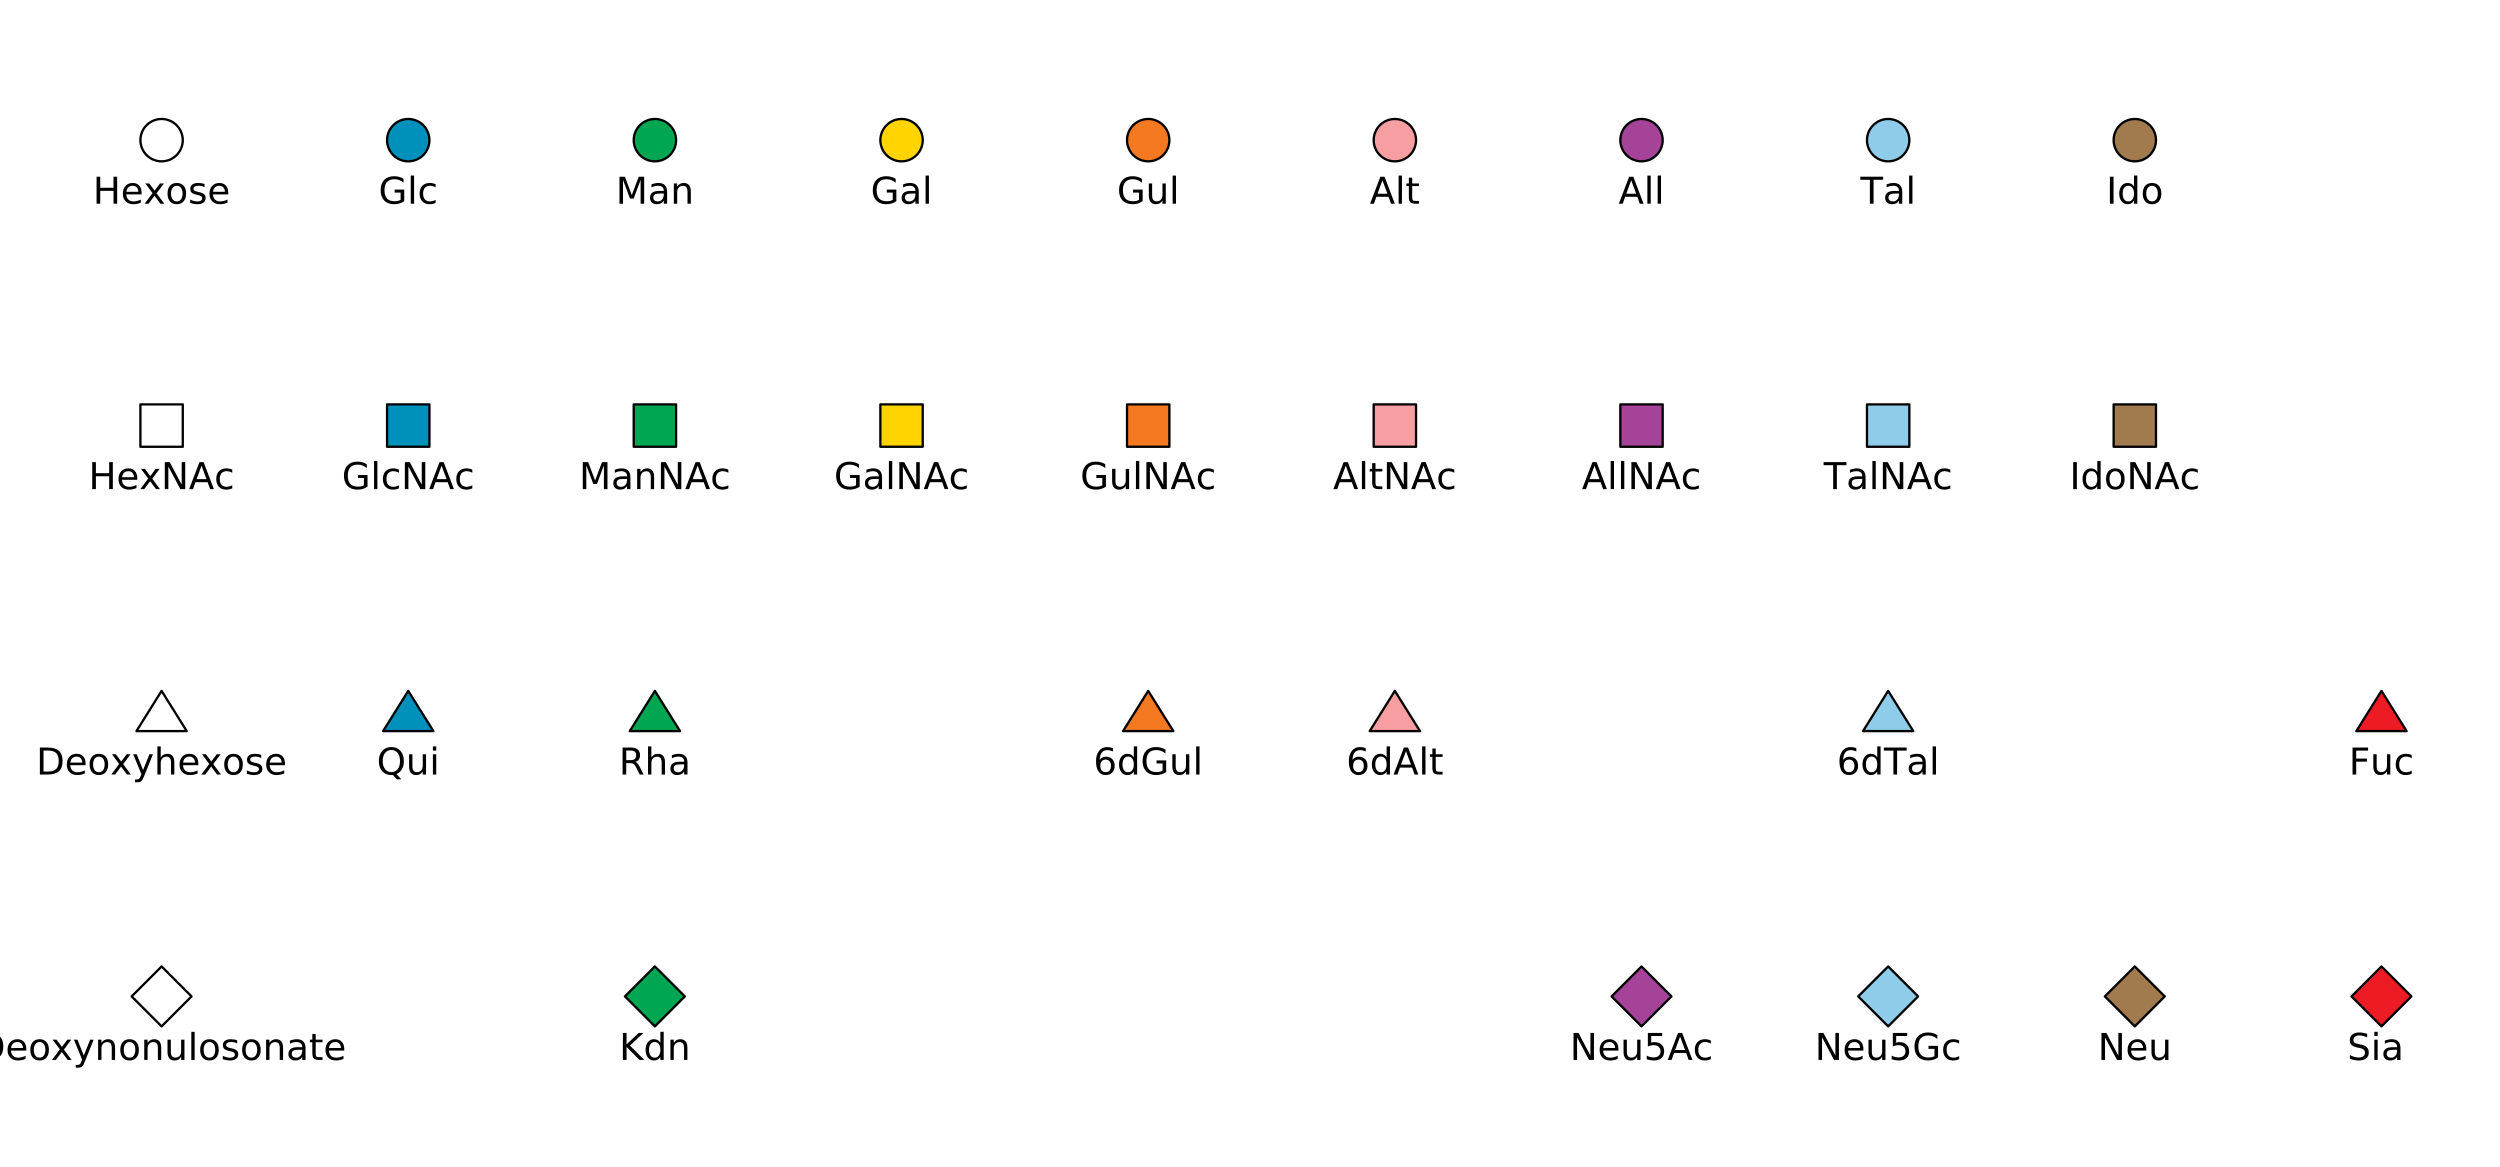 <?xml version="1.0" encoding="utf-8" standalone="no"?>
<!DOCTYPE svg PUBLIC "-//W3C//DTD SVG 1.1//EN"
  "http://www.w3.org/Graphics/SVG/1.1/DTD/svg11.dtd">
<!-- Created with matplotlib (http://matplotlib.org/) -->
<svg height="504pt" version="1.1" viewBox="0 0 1080 504" width="1080pt" xmlns="http://www.w3.org/2000/svg" xmlns:xlink="http://www.w3.org/1999/xlink">
 <defs>
  <style type="text/css">
*{stroke-linecap:butt;stroke-linejoin:round;}
  </style>
 </defs>
 <g id="figure_1">
  <g id="patch_1">
   <path d="M 0 504 
L 1080 504 
L 1080 0 
L 0 0 
z
" style="fill:#ffffff;"/>
  </g>
  <g id="axes_1">
   <g id="patch_2">
    <path clip-path="url(#p664790f793)" d="M 69.808 69.7 
C 72.234 69.7 74.562 68.736 76.278 67.02 
C 77.993 65.304 78.958 62.977 78.958 60.55 
C 78.958 58.123 77.993 55.796 76.278 54.08 
C 74.562 52.364 72.234 51.4 69.808 51.4 
C 67.381 51.4 65.053 52.364 63.337 54.08 
C 61.622 55.796 60.658 58.123 60.658 60.55 
C 60.658 62.977 61.622 65.304 63.337 67.02 
C 65.053 68.736 67.381 69.7 69.808 69.7 
z
" style="fill:#ffffff;stroke:#000000;stroke-linejoin:miter;"/>
   </g>
   <g id="text_1">
    <!-- Hexose -->
    <defs>
     <path d="M 9.812 72.906 
L 19.672 72.906 
L 19.672 43.016 
L 55.516 43.016 
L 55.516 72.906 
L 65.375 72.906 
L 65.375 0 
L 55.516 0 
L 55.516 34.719 
L 19.672 34.719 
L 19.672 0 
L 9.812 0 
z
" id="DejaVuSans-48"/>
     <path d="M 56.203 29.594 
L 56.203 25.203 
L 14.891 25.203 
Q 15.484 15.922 20.484 11.062 
Q 25.484 6.203 34.422 6.203 
Q 39.594 6.203 44.453 7.469 
Q 49.312 8.734 54.109 11.281 
L 54.109 2.781 
Q 49.266 0.734 44.188 -0.344 
Q 39.109 -1.422 33.891 -1.422 
Q 20.797 -1.422 13.156 6.188 
Q 5.516 13.812 5.516 26.812 
Q 5.516 40.234 12.766 48.109 
Q 20.016 56 32.328 56 
Q 43.359 56 49.781 48.891 
Q 56.203 41.797 56.203 29.594 
z
M 47.219 32.234 
Q 47.125 39.594 43.094 43.984 
Q 39.062 48.391 32.422 48.391 
Q 24.906 48.391 20.391 44.141 
Q 15.875 39.891 15.188 32.172 
z
" id="DejaVuSans-65"/>
     <path d="M 54.891 54.688 
L 35.109 28.078 
L 55.906 0 
L 45.312 0 
L 29.391 21.484 
L 13.484 0 
L 2.875 0 
L 24.125 28.609 
L 4.688 54.688 
L 15.281 54.688 
L 29.781 35.203 
L 44.281 54.688 
z
" id="DejaVuSans-78"/>
     <path d="M 30.609 48.391 
Q 23.391 48.391 19.188 42.75 
Q 14.984 37.109 14.984 27.297 
Q 14.984 17.484 19.156 11.844 
Q 23.344 6.203 30.609 6.203 
Q 37.797 6.203 41.984 11.859 
Q 46.188 17.531 46.188 27.297 
Q 46.188 37.016 41.984 42.703 
Q 37.797 48.391 30.609 48.391 
z
M 30.609 56 
Q 42.328 56 49.016 48.375 
Q 55.719 40.766 55.719 27.297 
Q 55.719 13.875 49.016 6.219 
Q 42.328 -1.422 30.609 -1.422 
Q 18.844 -1.422 12.172 6.219 
Q 5.516 13.875 5.516 27.297 
Q 5.516 40.766 12.172 48.375 
Q 18.844 56 30.609 56 
z
" id="DejaVuSans-6f"/>
     <path d="M 44.281 53.078 
L 44.281 44.578 
Q 40.484 46.531 36.375 47.5 
Q 32.281 48.484 27.875 48.484 
Q 21.188 48.484 17.844 46.438 
Q 14.5 44.391 14.5 40.281 
Q 14.5 37.156 16.891 35.375 
Q 19.281 33.594 26.516 31.984 
L 29.594 31.297 
Q 39.156 29.25 43.188 25.516 
Q 47.219 21.781 47.219 15.094 
Q 47.219 7.469 41.188 3.016 
Q 35.156 -1.422 24.609 -1.422 
Q 20.219 -1.422 15.453 -0.562 
Q 10.688 0.297 5.422 2 
L 5.422 11.281 
Q 10.406 8.688 15.234 7.391 
Q 20.062 6.109 24.812 6.109 
Q 31.156 6.109 34.562 8.281 
Q 37.984 10.453 37.984 14.406 
Q 37.984 18.062 35.516 20.016 
Q 33.062 21.969 24.703 23.781 
L 21.578 24.516 
Q 13.234 26.266 9.516 29.906 
Q 5.812 33.547 5.812 39.891 
Q 5.812 47.609 11.281 51.797 
Q 16.75 56 26.812 56 
Q 31.781 56 36.172 55.266 
Q 40.578 54.547 44.281 53.078 
z
" id="DejaVuSans-73"/>
    </defs>
    <g transform="translate(40.154 88)scale(0.16 -0.16)">
     <use xlink:href="#DejaVuSans-48"/>
     <use x="75.195" xlink:href="#DejaVuSans-65"/>
     <use x="136.703" xlink:href="#DejaVuSans-78"/>
     <use x="195.836" xlink:href="#DejaVuSans-6f"/>
     <use x="257.018" xlink:href="#DejaVuSans-73"/>
     <use x="309.117" xlink:href="#DejaVuSans-65"/>
    </g>
   </g>
  </g>
  <g id="axes_2">
   <g id="patch_3">
    <path clip-path="url(#pa1fa31c7a5)" d="M 176.361 69.7 
C 178.788 69.7 181.116 68.736 182.831 67.02 
C 184.547 65.304 185.511 62.977 185.511 60.55 
C 185.511 58.123 184.547 55.796 182.831 54.08 
C 181.116 52.364 178.788 51.4 176.361 51.4 
C 173.935 51.4 171.607 52.364 169.891 54.08 
C 168.176 55.796 167.211 58.123 167.211 60.55 
C 167.211 62.977 168.176 65.304 169.891 67.02 
C 171.607 68.736 173.935 69.7 176.361 69.7 
z
" style="fill:#0090bc;stroke:#000000;stroke-linejoin:miter;"/>
   </g>
   <g id="text_2">
    <!-- Glc -->
    <defs>
     <path d="M 59.516 10.406 
L 59.516 29.984 
L 43.406 29.984 
L 43.406 38.094 
L 69.281 38.094 
L 69.281 6.781 
Q 63.578 2.734 56.688 0.656 
Q 49.812 -1.422 42 -1.422 
Q 24.906 -1.422 15.25 8.562 
Q 5.609 18.562 5.609 36.375 
Q 5.609 54.25 15.25 64.234 
Q 24.906 74.219 42 74.219 
Q 49.125 74.219 55.547 72.453 
Q 61.969 70.703 67.391 67.281 
L 67.391 56.781 
Q 61.922 61.422 55.766 63.766 
Q 49.609 66.109 42.828 66.109 
Q 29.438 66.109 22.719 58.641 
Q 16.016 51.172 16.016 36.375 
Q 16.016 21.625 22.719 14.156 
Q 29.438 6.688 42.828 6.688 
Q 48.047 6.688 52.141 7.594 
Q 56.25 8.5 59.516 10.406 
z
" id="DejaVuSans-47"/>
     <path d="M 9.422 75.984 
L 18.406 75.984 
L 18.406 0 
L 9.422 0 
z
" id="DejaVuSans-6c"/>
     <path d="M 48.781 52.594 
L 48.781 44.188 
Q 44.969 46.297 41.141 47.344 
Q 37.312 48.391 33.406 48.391 
Q 24.656 48.391 19.812 42.844 
Q 14.984 37.312 14.984 27.297 
Q 14.984 17.281 19.812 11.734 
Q 24.656 6.203 33.406 6.203 
Q 37.312 6.203 41.141 7.25 
Q 44.969 8.297 48.781 10.406 
L 48.781 2.094 
Q 45.016 0.344 40.984 -0.531 
Q 36.969 -1.422 32.422 -1.422 
Q 20.062 -1.422 12.781 6.344 
Q 5.516 14.109 5.516 27.297 
Q 5.516 40.672 12.859 48.328 
Q 20.219 56 33.016 56 
Q 37.156 56 41.109 55.141 
Q 45.062 54.297 48.781 52.594 
z
" id="DejaVuSans-63"/>
    </defs>
    <g transform="translate(163.541 88)scale(0.16 -0.16)">
     <use xlink:href="#DejaVuSans-47"/>
     <use x="77.49" xlink:href="#DejaVuSans-6c"/>
     <use x="105.273" xlink:href="#DejaVuSans-63"/>
    </g>
   </g>
  </g>
  <g id="axes_3">
   <g id="patch_4">
    <path clip-path="url(#pabfa998c23)" d="M 282.915 69.7 
C 285.342 69.7 287.67 68.736 289.385 67.02 
C 291.101 65.304 292.065 62.977 292.065 60.55 
C 292.065 58.123 291.101 55.796 289.385 54.08 
C 287.67 52.364 285.342 51.4 282.915 51.4 
C 280.489 51.4 278.161 52.364 276.445 54.08 
C 274.729 55.796 273.765 58.123 273.765 60.55 
C 273.765 62.977 274.729 65.304 276.445 67.02 
C 278.161 68.736 280.489 69.7 282.915 69.7 
z
" style="fill:#00a651;stroke:#000000;stroke-linejoin:miter;"/>
   </g>
   <g id="text_3">
    <!-- Man -->
    <defs>
     <path d="M 9.812 72.906 
L 24.516 72.906 
L 43.109 23.297 
L 61.812 72.906 
L 76.516 72.906 
L 76.516 0 
L 66.891 0 
L 66.891 64.016 
L 48.094 14.016 
L 38.188 14.016 
L 19.391 64.016 
L 19.391 0 
L 9.812 0 
z
" id="DejaVuSans-4d"/>
     <path d="M 34.281 27.484 
Q 23.391 27.484 19.188 25 
Q 14.984 22.516 14.984 16.5 
Q 14.984 11.719 18.141 8.906 
Q 21.297 6.109 26.703 6.109 
Q 34.188 6.109 38.703 11.406 
Q 43.219 16.703 43.219 25.484 
L 43.219 27.484 
z
M 52.203 31.203 
L 52.203 0 
L 43.219 0 
L 43.219 8.297 
Q 40.141 3.328 35.547 0.953 
Q 30.953 -1.422 24.312 -1.422 
Q 15.922 -1.422 10.953 3.297 
Q 6 8.016 6 15.922 
Q 6 25.141 12.172 29.828 
Q 18.359 34.516 30.609 34.516 
L 43.219 34.516 
L 43.219 35.406 
Q 43.219 41.609 39.141 45 
Q 35.062 48.391 27.688 48.391 
Q 23 48.391 18.547 47.266 
Q 14.109 46.141 10.016 43.891 
L 10.016 52.203 
Q 14.938 54.109 19.578 55.047 
Q 24.219 56 28.609 56 
Q 40.484 56 46.344 49.844 
Q 52.203 43.703 52.203 31.203 
z
" id="DejaVuSans-61"/>
     <path d="M 54.891 33.016 
L 54.891 0 
L 45.906 0 
L 45.906 32.719 
Q 45.906 40.484 42.875 44.328 
Q 39.844 48.188 33.797 48.188 
Q 26.516 48.188 22.312 43.547 
Q 18.109 38.922 18.109 30.906 
L 18.109 0 
L 9.078 0 
L 9.078 54.688 
L 18.109 54.688 
L 18.109 46.188 
Q 21.344 51.125 25.703 53.562 
Q 30.078 56 35.797 56 
Q 45.219 56 50.047 50.172 
Q 54.891 44.344 54.891 33.016 
z
" id="DejaVuSans-6e"/>
    </defs>
    <g transform="translate(266.04 88)scale(0.16 -0.16)">
     <use xlink:href="#DejaVuSans-4d"/>
     <use x="86.279" xlink:href="#DejaVuSans-61"/>
     <use x="147.559" xlink:href="#DejaVuSans-6e"/>
    </g>
   </g>
  </g>
  <g id="axes_4">
   <g id="patch_5">
    <path clip-path="url(#p228aa89a54)" d="M 389.469 69.7 
C 391.896 69.7 394.223 68.736 395.939 67.02 
C 397.655 65.304 398.619 62.977 398.619 60.55 
C 398.619 58.123 397.655 55.796 395.939 54.08 
C 394.223 52.364 391.896 51.4 389.469 51.4 
C 387.043 51.4 384.715 52.364 382.999 54.08 
C 381.283 55.796 380.319 58.123 380.319 60.55 
C 380.319 62.977 381.283 65.304 382.999 67.02 
C 384.715 68.736 387.043 69.7 389.469 69.7 
z
" style="fill:#ffd400;stroke:#000000;stroke-linejoin:miter;"/>
   </g>
   <g id="text_4">
    <!-- Gal -->
    <g transform="translate(376.146 88)scale(0.16 -0.16)">
     <use xlink:href="#DejaVuSans-47"/>
     <use x="77.49" xlink:href="#DejaVuSans-61"/>
     <use x="138.77" xlink:href="#DejaVuSans-6c"/>
    </g>
   </g>
  </g>
  <g id="axes_5">
   <g id="patch_6">
    <path clip-path="url(#pab4fb94f84)" d="M 496.023 69.7 
C 498.45 69.7 500.777 68.736 502.493 67.02 
C 504.209 65.304 505.173 62.977 505.173 60.55 
C 505.173 58.123 504.209 55.796 502.493 54.08 
C 500.777 52.364 498.45 51.4 496.023 51.4 
C 493.597 51.4 491.269 52.364 489.553 54.08 
C 487.837 55.796 486.873 58.123 486.873 60.55 
C 486.873 62.977 487.837 65.304 489.553 67.02 
C 491.269 68.736 493.597 69.7 496.023 69.7 
z
" style="fill:#f47920;stroke:#000000;stroke-linejoin:miter;"/>
   </g>
   <g id="text_5">
    <!-- Gul -->
    <defs>
     <path d="M 8.5 21.578 
L 8.5 54.688 
L 17.484 54.688 
L 17.484 21.922 
Q 17.484 14.156 20.5 10.266 
Q 23.531 6.391 29.594 6.391 
Q 36.859 6.391 41.078 11.031 
Q 45.312 15.672 45.312 23.688 
L 45.312 54.688 
L 54.297 54.688 
L 54.297 0 
L 45.312 0 
L 45.312 8.406 
Q 42.047 3.422 37.719 1 
Q 33.406 -1.422 27.688 -1.422 
Q 18.266 -1.422 13.375 4.438 
Q 8.5 10.297 8.5 21.578 
z
M 31.109 56 
z
" id="DejaVuSans-75"/>
    </defs>
    <g transform="translate(482.532 88)scale(0.16 -0.16)">
     <use xlink:href="#DejaVuSans-47"/>
     <use x="77.49" xlink:href="#DejaVuSans-75"/>
     <use x="140.869" xlink:href="#DejaVuSans-6c"/>
    </g>
   </g>
  </g>
  <g id="axes_6">
   <g id="patch_7">
    <path clip-path="url(#p1215ebce9e)" d="M 602.577 69.7 
C 605.004 69.7 607.331 68.736 609.047 67.02 
C 610.763 65.304 611.727 62.977 611.727 60.55 
C 611.727 58.123 610.763 55.796 609.047 54.08 
C 607.331 52.364 605.004 51.4 602.577 51.4 
C 600.151 51.4 597.823 52.364 596.107 54.08 
C 594.391 55.796 593.427 58.123 593.427 60.55 
C 593.427 62.977 594.391 65.304 596.107 67.02 
C 597.823 68.736 600.151 69.7 602.577 69.7 
z
" style="fill:#f69ea1;stroke:#000000;stroke-linejoin:miter;"/>
   </g>
   <g id="text_6">
    <!-- Alt -->
    <defs>
     <path d="M 34.188 63.188 
L 20.797 26.906 
L 47.609 26.906 
z
M 28.609 72.906 
L 39.797 72.906 
L 67.578 0 
L 57.328 0 
L 50.688 18.703 
L 17.828 18.703 
L 11.188 0 
L 0.781 0 
z
" id="DejaVuSans-41"/>
     <path d="M 18.312 70.219 
L 18.312 54.688 
L 36.812 54.688 
L 36.812 47.703 
L 18.312 47.703 
L 18.312 18.016 
Q 18.312 11.328 20.141 9.422 
Q 21.969 7.516 27.594 7.516 
L 36.812 7.516 
L 36.812 0 
L 27.594 0 
Q 17.188 0 13.234 3.875 
Q 9.281 7.766 9.281 18.016 
L 9.281 47.703 
L 2.688 47.703 
L 2.688 54.688 
L 9.281 54.688 
L 9.281 70.219 
z
" id="DejaVuSans-74"/>
    </defs>
    <g transform="translate(591.746 88)scale(0.16 -0.16)">
     <use xlink:href="#DejaVuSans-41"/>
     <use x="68.408" xlink:href="#DejaVuSans-6c"/>
     <use x="96.191" xlink:href="#DejaVuSans-74"/>
    </g>
   </g>
  </g>
  <g id="axes_7">
   <g id="patch_8">
    <path clip-path="url(#peb0b4131ee)" d="M 709.131 69.7 
C 711.558 69.7 713.885 68.736 715.601 67.02 
C 717.317 65.304 718.281 62.977 718.281 60.55 
C 718.281 58.123 717.317 55.796 715.601 54.08 
C 713.885 52.364 711.558 51.4 709.131 51.4 
C 706.705 51.4 704.377 52.364 702.661 54.08 
C 700.945 55.796 699.981 58.123 699.981 60.55 
C 699.981 62.977 700.945 65.304 702.661 67.02 
C 704.377 68.736 706.705 69.7 709.131 69.7 
z
" style="fill:#a54399;stroke:#000000;stroke-linejoin:miter;"/>
   </g>
   <g id="text_7">
    <!-- All -->
    <g transform="translate(699.214 88)scale(0.16 -0.16)">
     <use xlink:href="#DejaVuSans-41"/>
     <use x="68.408" xlink:href="#DejaVuSans-6c"/>
     <use x="96.191" xlink:href="#DejaVuSans-6c"/>
    </g>
   </g>
  </g>
  <g id="axes_8">
   <g id="patch_9">
    <path clip-path="url(#p8b696901bb)" d="M 815.685 69.7 
C 818.112 69.7 820.439 68.736 822.155 67.02 
C 823.871 65.304 824.835 62.977 824.835 60.55 
C 824.835 58.123 823.871 55.796 822.155 54.08 
C 820.439 52.364 818.112 51.4 815.685 51.4 
C 813.258 51.4 810.931 52.364 809.215 54.08 
C 807.499 55.796 806.535 58.123 806.535 60.55 
C 806.535 62.977 807.499 65.304 809.215 67.02 
C 810.931 68.736 813.258 69.7 815.685 69.7 
z
" style="fill:#8fcce9;stroke:#000000;stroke-linejoin:miter;"/>
   </g>
   <g id="text_8">
    <!-- Tal -->
    <defs>
     <path d="M -0.297 72.906 
L 61.375 72.906 
L 61.375 64.594 
L 35.5 64.594 
L 35.5 0 
L 25.594 0 
L 25.594 64.594 
L -0.297 64.594 
z
" id="DejaVuSans-54"/>
    </defs>
    <g transform="translate(803.694 88)scale(0.16 -0.16)">
     <use xlink:href="#DejaVuSans-54"/>
     <use x="60.834" xlink:href="#DejaVuSans-61"/>
     <use x="122.113" xlink:href="#DejaVuSans-6c"/>
    </g>
   </g>
  </g>
  <g id="axes_9">
   <g id="patch_10">
    <path clip-path="url(#pf9f7d3faaf)" d="M 922.239 69.7 
C 924.666 69.7 926.993 68.736 928.709 67.02 
C 930.425 65.304 931.389 62.977 931.389 60.55 
C 931.389 58.123 930.425 55.796 928.709 54.08 
C 926.993 52.364 924.666 51.4 922.239 51.4 
C 919.812 51.4 917.485 52.364 915.769 54.08 
C 914.053 55.796 913.089 58.123 913.089 60.55 
C 913.089 62.977 914.053 65.304 915.769 67.02 
C 917.485 68.736 919.812 69.7 922.239 69.7 
z
" style="fill:#a17a4d;stroke:#000000;stroke-linejoin:miter;"/>
   </g>
   <g id="text_9">
    <!-- Ido -->
    <defs>
     <path d="M 9.812 72.906 
L 19.672 72.906 
L 19.672 0 
L 9.812 0 
z
" id="DejaVuSans-49"/>
     <path d="M 45.406 46.391 
L 45.406 75.984 
L 54.391 75.984 
L 54.391 0 
L 45.406 0 
L 45.406 8.203 
Q 42.578 3.328 38.25 0.953 
Q 33.938 -1.422 27.875 -1.422 
Q 17.969 -1.422 11.734 6.484 
Q 5.516 14.406 5.516 27.297 
Q 5.516 40.188 11.734 48.094 
Q 17.969 56 27.875 56 
Q 33.938 56 38.25 53.625 
Q 42.578 51.266 45.406 46.391 
z
M 14.797 27.297 
Q 14.797 17.391 18.875 11.75 
Q 22.953 6.109 30.078 6.109 
Q 37.203 6.109 41.297 11.75 
Q 45.406 17.391 45.406 27.297 
Q 45.406 37.203 41.297 42.844 
Q 37.203 48.484 30.078 48.484 
Q 22.953 48.484 18.875 42.844 
Q 14.797 37.203 14.797 27.297 
z
" id="DejaVuSans-64"/>
    </defs>
    <g transform="translate(909.905 88)scale(0.16 -0.16)">
     <use xlink:href="#DejaVuSans-49"/>
     <use x="29.492" xlink:href="#DejaVuSans-64"/>
     <use x="92.969" xlink:href="#DejaVuSans-6f"/>
    </g>
   </g>
  </g>
  <g id="axes_10"/>
  <g id="axes_11">
   <g id="patch_11">
    <path clip-path="url(#pcc3e82bd10)" d="M 78.958 174.7 
L 78.958 193 
L 60.658 193 
L 60.658 174.7 
L 78.958 174.7 
z
" style="fill:#ffffff;stroke:#000000;stroke-linejoin:miter;"/>
   </g>
   <g id="text_10">
    <!-- HexNAc -->
    <defs>
     <path d="M 9.812 72.906 
L 23.094 72.906 
L 55.422 11.922 
L 55.422 72.906 
L 64.984 72.906 
L 64.984 0 
L 51.703 0 
L 19.391 60.984 
L 19.391 0 
L 9.812 0 
z
" id="DejaVuSans-4e"/>
    </defs>
    <g transform="translate(38.28 211.3)scale(0.16 -0.16)">
     <use xlink:href="#DejaVuSans-48"/>
     <use x="75.195" xlink:href="#DejaVuSans-65"/>
     <use x="136.703" xlink:href="#DejaVuSans-78"/>
     <use x="195.883" xlink:href="#DejaVuSans-4e"/>
     <use x="270.688" xlink:href="#DejaVuSans-41"/>
     <use x="339.08" xlink:href="#DejaVuSans-63"/>
    </g>
   </g>
  </g>
  <g id="axes_12">
   <g id="patch_12">
    <path clip-path="url(#p010a0d0fd0)" d="M 185.511 174.7 
L 185.511 193 
L 167.211 193 
L 167.211 174.7 
L 185.511 174.7 
z
" style="fill:#0090bc;stroke:#000000;stroke-linejoin:miter;"/>
   </g>
   <g id="text_11">
    <!-- GlcNAc -->
    <g transform="translate(147.686 211.3)scale(0.16 -0.16)">
     <use xlink:href="#DejaVuSans-47"/>
     <use x="77.49" xlink:href="#DejaVuSans-6c"/>
     <use x="105.273" xlink:href="#DejaVuSans-63"/>
     <use x="160.254" xlink:href="#DejaVuSans-4e"/>
     <use x="235.059" xlink:href="#DejaVuSans-41"/>
     <use x="303.451" xlink:href="#DejaVuSans-63"/>
    </g>
   </g>
  </g>
  <g id="axes_13">
   <g id="patch_13">
    <path clip-path="url(#p57925ebb0f)" d="M 292.065 174.7 
L 292.065 193 
L 273.765 193 
L 273.765 174.7 
L 292.065 174.7 
z
" style="fill:#00a651;stroke:#000000;stroke-linejoin:miter;"/>
   </g>
   <g id="text_12">
    <!-- ManNAc -->
    <g transform="translate(250.185 211.3)scale(0.16 -0.16)">
     <use xlink:href="#DejaVuSans-4d"/>
     <use x="86.279" xlink:href="#DejaVuSans-61"/>
     <use x="147.559" xlink:href="#DejaVuSans-6e"/>
     <use x="210.938" xlink:href="#DejaVuSans-4e"/>
     <use x="285.742" xlink:href="#DejaVuSans-41"/>
     <use x="354.135" xlink:href="#DejaVuSans-63"/>
    </g>
   </g>
  </g>
  <g id="axes_14">
   <g id="patch_14">
    <path clip-path="url(#p347acdb9f2)" d="M 398.619 174.7 
L 398.619 193 
L 380.319 193 
L 380.319 174.7 
L 398.619 174.7 
z
" style="fill:#ffd400;stroke:#000000;stroke-linejoin:miter;"/>
   </g>
   <g id="text_13">
    <!-- GalNAc -->
    <g transform="translate(360.291 211.3)scale(0.16 -0.16)">
     <use xlink:href="#DejaVuSans-47"/>
     <use x="77.49" xlink:href="#DejaVuSans-61"/>
     <use x="138.77" xlink:href="#DejaVuSans-6c"/>
     <use x="166.553" xlink:href="#DejaVuSans-4e"/>
     <use x="241.357" xlink:href="#DejaVuSans-41"/>
     <use x="309.75" xlink:href="#DejaVuSans-63"/>
    </g>
   </g>
  </g>
  <g id="axes_15">
   <g id="patch_15">
    <path clip-path="url(#pcbbb6ffe6f)" d="M 505.173 174.7 
L 505.173 193 
L 486.873 193 
L 486.873 174.7 
L 505.173 174.7 
z
" style="fill:#f47920;stroke:#000000;stroke-linejoin:miter;"/>
   </g>
   <g id="text_14">
    <!-- GulNAc -->
    <g transform="translate(466.677 211.3)scale(0.16 -0.16)">
     <use xlink:href="#DejaVuSans-47"/>
     <use x="77.49" xlink:href="#DejaVuSans-75"/>
     <use x="140.869" xlink:href="#DejaVuSans-6c"/>
     <use x="168.652" xlink:href="#DejaVuSans-4e"/>
     <use x="243.457" xlink:href="#DejaVuSans-41"/>
     <use x="311.85" xlink:href="#DejaVuSans-63"/>
    </g>
   </g>
  </g>
  <g id="axes_16">
   <g id="patch_16">
    <path clip-path="url(#p9a7e96e3c8)" d="M 611.727 174.7 
L 611.727 193 
L 593.427 193 
L 593.427 174.7 
L 611.727 174.7 
z
" style="fill:#f69ea1;stroke:#000000;stroke-linejoin:miter;"/>
   </g>
   <g id="text_15">
    <!-- AltNAc -->
    <g transform="translate(575.891 211.3)scale(0.16 -0.16)">
     <use xlink:href="#DejaVuSans-41"/>
     <use x="68.408" xlink:href="#DejaVuSans-6c"/>
     <use x="96.191" xlink:href="#DejaVuSans-74"/>
     <use x="135.4" xlink:href="#DejaVuSans-4e"/>
     <use x="210.205" xlink:href="#DejaVuSans-41"/>
     <use x="278.598" xlink:href="#DejaVuSans-63"/>
    </g>
   </g>
  </g>
  <g id="axes_17">
   <g id="patch_17">
    <path clip-path="url(#p2a59de7e9d)" d="M 718.281 174.7 
L 718.281 193 
L 699.981 193 
L 699.981 174.7 
L 718.281 174.7 
z
" style="fill:#a54399;stroke:#000000;stroke-linejoin:miter;"/>
   </g>
   <g id="text_16">
    <!-- AllNAc -->
    <g transform="translate(683.359 211.3)scale(0.16 -0.16)">
     <use xlink:href="#DejaVuSans-41"/>
     <use x="68.408" xlink:href="#DejaVuSans-6c"/>
     <use x="96.191" xlink:href="#DejaVuSans-6c"/>
     <use x="123.975" xlink:href="#DejaVuSans-4e"/>
     <use x="198.779" xlink:href="#DejaVuSans-41"/>
     <use x="267.172" xlink:href="#DejaVuSans-63"/>
    </g>
   </g>
  </g>
  <g id="axes_18">
   <g id="patch_18">
    <path clip-path="url(#p55c065c2ad)" d="M 824.835 174.7 
L 824.835 193 
L 806.535 193 
L 806.535 174.7 
L 824.835 174.7 
z
" style="fill:#8fcce9;stroke:#000000;stroke-linejoin:miter;"/>
   </g>
   <g id="text_17">
    <!-- TalNAc -->
    <g transform="translate(787.839 211.3)scale(0.16 -0.16)">
     <use xlink:href="#DejaVuSans-54"/>
     <use x="60.834" xlink:href="#DejaVuSans-61"/>
     <use x="122.113" xlink:href="#DejaVuSans-6c"/>
     <use x="149.896" xlink:href="#DejaVuSans-4e"/>
     <use x="224.701" xlink:href="#DejaVuSans-41"/>
     <use x="293.094" xlink:href="#DejaVuSans-63"/>
    </g>
   </g>
  </g>
  <g id="axes_19">
   <g id="patch_19">
    <path clip-path="url(#p09af9cb9e8)" d="M 931.389 174.7 
L 931.389 193 
L 913.089 193 
L 913.089 174.7 
L 931.389 174.7 
z
" style="fill:#a17a4d;stroke:#000000;stroke-linejoin:miter;"/>
   </g>
   <g id="text_18">
    <!-- IdoNAc -->
    <g transform="translate(894.05 211.3)scale(0.16 -0.16)">
     <use xlink:href="#DejaVuSans-49"/>
     <use x="29.492" xlink:href="#DejaVuSans-64"/>
     <use x="92.969" xlink:href="#DejaVuSans-6f"/>
     <use x="154.15" xlink:href="#DejaVuSans-4e"/>
     <use x="228.955" xlink:href="#DejaVuSans-41"/>
     <use x="297.348" xlink:href="#DejaVuSans-63"/>
    </g>
   </g>
  </g>
  <g id="axes_20"/>
  <g id="axes_21">
   <g id="patch_20">
    <path clip-path="url(#pab42802ffa)" d="M 69.808 298.457 
L 80.673 315.842 
L 58.942 315.842 
L 69.808 298.457 
z
" style="fill:#ffffff;stroke:#000000;stroke-linejoin:miter;"/>
   </g>
   <g id="text_19">
    <!-- Deoxyhexose -->
    <defs>
     <path d="M 19.672 64.797 
L 19.672 8.109 
L 31.594 8.109 
Q 46.688 8.109 53.688 14.938 
Q 60.688 21.781 60.688 36.531 
Q 60.688 51.172 53.688 57.984 
Q 46.688 64.797 31.594 64.797 
z
M 9.812 72.906 
L 30.078 72.906 
Q 51.266 72.906 61.172 64.094 
Q 71.094 55.281 71.094 36.531 
Q 71.094 17.672 61.125 8.828 
Q 51.172 0 30.078 0 
L 9.812 0 
z
" id="DejaVuSans-44"/>
     <path d="M 32.172 -5.078 
Q 28.375 -14.844 24.75 -17.812 
Q 21.141 -20.797 15.094 -20.797 
L 7.906 -20.797 
L 7.906 -13.281 
L 13.188 -13.281 
Q 16.891 -13.281 18.938 -11.516 
Q 21 -9.766 23.484 -3.219 
L 25.094 0.875 
L 2.984 54.688 
L 12.5 54.688 
L 29.594 11.922 
L 46.688 54.688 
L 56.203 54.688 
z
" id="DejaVuSans-79"/>
     <path d="M 54.891 33.016 
L 54.891 0 
L 45.906 0 
L 45.906 32.719 
Q 45.906 40.484 42.875 44.328 
Q 39.844 48.188 33.797 48.188 
Q 26.516 48.188 22.312 43.547 
Q 18.109 38.922 18.109 30.906 
L 18.109 0 
L 9.078 0 
L 9.078 75.984 
L 18.109 75.984 
L 18.109 46.188 
Q 21.344 51.125 25.703 53.562 
Q 30.078 56 35.797 56 
Q 45.219 56 50.047 50.172 
Q 54.891 44.344 54.891 33.016 
z
" id="DejaVuSans-68"/>
    </defs>
    <g transform="translate(15.656 334.6)scale(0.16 -0.16)">
     <use xlink:href="#DejaVuSans-44"/>
     <use x="77.002" xlink:href="#DejaVuSans-65"/>
     <use x="138.525" xlink:href="#DejaVuSans-6f"/>
     <use x="199.66" xlink:href="#DejaVuSans-78"/>
     <use x="258.84" xlink:href="#DejaVuSans-79"/>
     <use x="318.02" xlink:href="#DejaVuSans-68"/>
     <use x="381.398" xlink:href="#DejaVuSans-65"/>
     <use x="442.906" xlink:href="#DejaVuSans-78"/>
     <use x="502.039" xlink:href="#DejaVuSans-6f"/>
     <use x="563.221" xlink:href="#DejaVuSans-73"/>
     <use x="615.32" xlink:href="#DejaVuSans-65"/>
    </g>
   </g>
  </g>
  <g id="axes_22">
   <g id="patch_21">
    <path clip-path="url(#pd63bb86d1c)" d="M 176.361 298.457 
L 187.227 315.842 
L 165.496 315.842 
L 176.361 298.457 
z
" style="fill:#0090bc;stroke:#000000;stroke-linejoin:miter;"/>
   </g>
   <g id="text_20">
    <!-- Qui -->
    <defs>
     <path d="M 39.406 66.219 
Q 28.656 66.219 22.328 58.203 
Q 16.016 50.203 16.016 36.375 
Q 16.016 22.609 22.328 14.594 
Q 28.656 6.594 39.406 6.594 
Q 50.141 6.594 56.422 14.594 
Q 62.703 22.609 62.703 36.375 
Q 62.703 50.203 56.422 58.203 
Q 50.141 66.219 39.406 66.219 
z
M 53.219 1.312 
L 66.219 -12.891 
L 54.297 -12.891 
L 43.5 -1.219 
Q 41.891 -1.312 41.031 -1.359 
Q 40.188 -1.422 39.406 -1.422 
Q 24.031 -1.422 14.812 8.859 
Q 5.609 19.141 5.609 36.375 
Q 5.609 53.656 14.812 63.938 
Q 24.031 74.219 39.406 74.219 
Q 54.734 74.219 63.906 63.938 
Q 73.094 53.656 73.094 36.375 
Q 73.094 23.688 67.984 14.641 
Q 62.891 5.609 53.219 1.312 
z
" id="DejaVuSans-51"/>
     <path d="M 9.422 54.688 
L 18.406 54.688 
L 18.406 0 
L 9.422 0 
z
M 9.422 75.984 
L 18.406 75.984 
L 18.406 64.594 
L 9.422 64.594 
z
" id="DejaVuSans-69"/>
    </defs>
    <g transform="translate(162.771 334.6)scale(0.16 -0.16)">
     <use xlink:href="#DejaVuSans-51"/>
     <use x="78.711" xlink:href="#DejaVuSans-75"/>
     <use x="142.09" xlink:href="#DejaVuSans-69"/>
    </g>
   </g>
  </g>
  <g id="axes_23">
   <g id="patch_22">
    <path clip-path="url(#paabf1a6250)" d="M 282.915 298.457 
L 293.781 315.842 
L 272.05 315.842 
L 282.915 298.457 
z
" style="fill:#00a651;stroke:#000000;stroke-linejoin:miter;"/>
   </g>
   <g id="text_21">
    <!-- Rha -->
    <defs>
     <path d="M 44.391 34.188 
Q 47.562 33.109 50.562 29.594 
Q 53.562 26.078 56.594 19.922 
L 66.609 0 
L 56 0 
L 46.688 18.703 
Q 43.062 26.031 39.672 28.422 
Q 36.281 30.812 30.422 30.812 
L 19.672 30.812 
L 19.672 0 
L 9.812 0 
L 9.812 72.906 
L 32.078 72.906 
Q 44.578 72.906 50.734 67.672 
Q 56.891 62.453 56.891 51.906 
Q 56.891 45.016 53.688 40.469 
Q 50.484 35.938 44.391 34.188 
z
M 19.672 64.797 
L 19.672 38.922 
L 32.078 38.922 
Q 39.203 38.922 42.844 42.219 
Q 46.484 45.516 46.484 51.906 
Q 46.484 58.297 42.844 61.547 
Q 39.203 64.797 32.078 64.797 
z
" id="DejaVuSans-52"/>
    </defs>
    <g transform="translate(267.384 334.6)scale(0.16 -0.16)">
     <use xlink:href="#DejaVuSans-52"/>
     <use x="69.482" xlink:href="#DejaVuSans-68"/>
     <use x="132.861" xlink:href="#DejaVuSans-61"/>
    </g>
   </g>
  </g>
  <g id="axes_24"/>
  <g id="axes_25">
   <g id="patch_23">
    <path clip-path="url(#p126e470cda)" d="M 496.023 298.457 
L 506.889 315.842 
L 485.158 315.842 
L 496.023 298.457 
z
" style="fill:#f47920;stroke:#000000;stroke-linejoin:miter;"/>
   </g>
   <g id="text_22">
    <!-- 6dGul -->
    <defs>
     <path d="M 33.016 40.375 
Q 26.375 40.375 22.484 35.828 
Q 18.609 31.297 18.609 23.391 
Q 18.609 15.531 22.484 10.953 
Q 26.375 6.391 33.016 6.391 
Q 39.656 6.391 43.531 10.953 
Q 47.406 15.531 47.406 23.391 
Q 47.406 31.297 43.531 35.828 
Q 39.656 40.375 33.016 40.375 
z
M 52.594 71.297 
L 52.594 62.312 
Q 48.875 64.062 45.094 64.984 
Q 41.312 65.922 37.594 65.922 
Q 27.828 65.922 22.672 59.328 
Q 17.531 52.734 16.797 39.406 
Q 19.672 43.656 24.016 45.922 
Q 28.375 48.188 33.594 48.188 
Q 44.578 48.188 50.953 41.516 
Q 57.328 34.859 57.328 23.391 
Q 57.328 12.156 50.688 5.359 
Q 44.047 -1.422 33.016 -1.422 
Q 20.359 -1.422 13.672 8.266 
Q 6.984 17.969 6.984 36.375 
Q 6.984 53.656 15.188 63.938 
Q 23.391 74.219 37.203 74.219 
Q 40.922 74.219 44.703 73.484 
Q 48.484 72.75 52.594 71.297 
z
" id="DejaVuSans-36"/>
    </defs>
    <g transform="translate(472.363 334.6)scale(0.16 -0.16)">
     <use xlink:href="#DejaVuSans-36"/>
     <use x="63.623" xlink:href="#DejaVuSans-64"/>
     <use x="127.1" xlink:href="#DejaVuSans-47"/>
     <use x="204.59" xlink:href="#DejaVuSans-75"/>
     <use x="267.969" xlink:href="#DejaVuSans-6c"/>
    </g>
   </g>
  </g>
  <g id="axes_26">
   <g id="patch_24">
    <path clip-path="url(#pd937449ef8)" d="M 602.577 298.457 
L 613.443 315.842 
L 591.712 315.842 
L 602.577 298.457 
z
" style="fill:#f69ea1;stroke:#000000;stroke-linejoin:miter;"/>
   </g>
   <g id="text_23">
    <!-- 6dAlt -->
    <g transform="translate(581.577 334.6)scale(0.16 -0.16)">
     <use xlink:href="#DejaVuSans-36"/>
     <use x="63.623" xlink:href="#DejaVuSans-64"/>
     <use x="127.1" xlink:href="#DejaVuSans-41"/>
     <use x="195.508" xlink:href="#DejaVuSans-6c"/>
     <use x="223.291" xlink:href="#DejaVuSans-74"/>
    </g>
   </g>
  </g>
  <g id="axes_27"/>
  <g id="axes_28">
   <g id="patch_25">
    <path clip-path="url(#p3061ae70c2)" d="M 815.685 298.457 
L 826.551 315.842 
L 804.819 315.842 
L 815.685 298.457 
z
" style="fill:#8fcce9;stroke:#000000;stroke-linejoin:miter;"/>
   </g>
   <g id="text_24">
    <!-- 6dTal -->
    <g transform="translate(793.525 334.6)scale(0.16 -0.16)">
     <use xlink:href="#DejaVuSans-36"/>
     <use x="63.623" xlink:href="#DejaVuSans-64"/>
     <use x="127.1" xlink:href="#DejaVuSans-54"/>
     <use x="187.934" xlink:href="#DejaVuSans-61"/>
     <use x="249.213" xlink:href="#DejaVuSans-6c"/>
    </g>
   </g>
  </g>
  <g id="axes_29"/>
  <g id="axes_30">
   <g id="patch_26">
    <path clip-path="url(#pcab563ce43)" d="M 1028.793 298.457 
L 1039.659 315.842 
L 1017.927 315.842 
L 1028.793 298.457 
z
" style="fill:#ed1c24;stroke:#000000;stroke-linejoin:miter;"/>
   </g>
   <g id="text_25">
    <!-- Fuc -->
    <defs>
     <path d="M 9.812 72.906 
L 51.703 72.906 
L 51.703 64.594 
L 19.672 64.594 
L 19.672 43.109 
L 48.578 43.109 
L 48.578 34.812 
L 19.672 34.812 
L 19.672 0 
L 9.812 0 
z
" id="DejaVuSans-46"/>
    </defs>
    <g transform="translate(1014.729 334.6)scale(0.16 -0.16)">
     <use xlink:href="#DejaVuSans-46"/>
     <use x="57.441" xlink:href="#DejaVuSans-75"/>
     <use x="120.82" xlink:href="#DejaVuSans-63"/>
    </g>
   </g>
  </g>
  <g id="axes_31">
   <g id="patch_27">
    <path clip-path="url(#p74be466c48)" d="M 69.808 417.51 
L 82.748 430.45 
L 69.808 443.39 
L 56.867 430.45 
L 69.808 417.51 
z
" style="fill:#ffffff;stroke:#000000;stroke-linejoin:miter;"/>
   </g>
   <g id="text_26">
    <!-- Deoxynonulosonate -->
    <g transform="translate(-9.952 457.9)scale(0.16 -0.16)">
     <use xlink:href="#DejaVuSans-44"/>
     <use x="77.002" xlink:href="#DejaVuSans-65"/>
     <use x="138.525" xlink:href="#DejaVuSans-6f"/>
     <use x="199.66" xlink:href="#DejaVuSans-78"/>
     <use x="258.84" xlink:href="#DejaVuSans-79"/>
     <use x="318.02" xlink:href="#DejaVuSans-6e"/>
     <use x="381.398" xlink:href="#DejaVuSans-6f"/>
     <use x="442.58" xlink:href="#DejaVuSans-6e"/>
     <use x="505.959" xlink:href="#DejaVuSans-75"/>
     <use x="569.338" xlink:href="#DejaVuSans-6c"/>
     <use x="597.121" xlink:href="#DejaVuSans-6f"/>
     <use x="658.303" xlink:href="#DejaVuSans-73"/>
     <use x="710.402" xlink:href="#DejaVuSans-6f"/>
     <use x="771.584" xlink:href="#DejaVuSans-6e"/>
     <use x="834.963" xlink:href="#DejaVuSans-61"/>
     <use x="896.242" xlink:href="#DejaVuSans-74"/>
     <use x="935.451" xlink:href="#DejaVuSans-65"/>
    </g>
   </g>
  </g>
  <g id="axes_32"/>
  <g id="axes_33">
   <g id="patch_28">
    <path clip-path="url(#p42fef557cf)" d="M 282.915 417.51 
L 295.855 430.45 
L 282.915 443.39 
L 269.975 430.45 
L 282.915 417.51 
z
" style="fill:#00a651;stroke:#000000;stroke-linejoin:miter;"/>
   </g>
   <g id="text_27">
    <!-- Kdn -->
    <defs>
     <path d="M 9.812 72.906 
L 19.672 72.906 
L 19.672 42.094 
L 52.391 72.906 
L 65.094 72.906 
L 28.906 38.922 
L 67.672 0 
L 54.688 0 
L 19.672 35.109 
L 19.672 0 
L 9.812 0 
z
" id="DejaVuSans-4b"/>
    </defs>
    <g transform="translate(267.52 457.9)scale(0.16 -0.16)">
     <use xlink:href="#DejaVuSans-4b"/>
     <use x="65.576" xlink:href="#DejaVuSans-64"/>
     <use x="129.053" xlink:href="#DejaVuSans-6e"/>
    </g>
   </g>
  </g>
  <g id="axes_34"/>
  <g id="axes_35"/>
  <g id="axes_36"/>
  <g id="axes_37">
   <g id="patch_29">
    <path clip-path="url(#pcc825d15a6)" d="M 709.131 417.51 
L 722.071 430.45 
L 709.131 443.39 
L 696.191 430.45 
L 709.131 417.51 
z
" style="fill:#a54399;stroke:#000000;stroke-linejoin:miter;"/>
   </g>
   <g id="text_28">
    <!-- Neu5Ac -->
    <defs>
     <path d="M 10.797 72.906 
L 49.516 72.906 
L 49.516 64.594 
L 19.828 64.594 
L 19.828 46.734 
Q 21.969 47.469 24.109 47.828 
Q 26.266 48.188 28.422 48.188 
Q 40.625 48.188 47.75 41.5 
Q 54.891 34.812 54.891 23.391 
Q 54.891 11.625 47.562 5.094 
Q 40.234 -1.422 26.906 -1.422 
Q 22.312 -1.422 17.547 -0.641 
Q 12.797 0.141 7.719 1.703 
L 7.719 11.625 
Q 12.109 9.234 16.797 8.062 
Q 21.484 6.891 26.703 6.891 
Q 35.156 6.891 40.078 11.328 
Q 45.016 15.766 45.016 23.391 
Q 45.016 31 40.078 35.438 
Q 35.156 39.891 26.703 39.891 
Q 22.75 39.891 18.812 39.016 
Q 14.891 38.141 10.797 36.281 
z
" id="DejaVuSans-35"/>
    </defs>
    <g transform="translate(678.194 457.9)scale(0.16 -0.16)">
     <use xlink:href="#DejaVuSans-4e"/>
     <use x="74.805" xlink:href="#DejaVuSans-65"/>
     <use x="136.328" xlink:href="#DejaVuSans-75"/>
     <use x="199.707" xlink:href="#DejaVuSans-35"/>
     <use x="263.33" xlink:href="#DejaVuSans-41"/>
     <use x="331.723" xlink:href="#DejaVuSans-63"/>
    </g>
   </g>
  </g>
  <g id="axes_38">
   <g id="patch_30">
    <path clip-path="url(#p913f6aa25a)" d="M 815.685 417.51 
L 828.625 430.45 
L 815.685 443.39 
L 802.745 430.45 
L 815.685 417.51 
z
" style="fill:#8fcce9;stroke:#000000;stroke-linejoin:miter;"/>
   </g>
   <g id="text_29">
    <!-- Neu5Gc -->
    <g transform="translate(784.02 457.9)scale(0.16 -0.16)">
     <use xlink:href="#DejaVuSans-4e"/>
     <use x="74.805" xlink:href="#DejaVuSans-65"/>
     <use x="136.328" xlink:href="#DejaVuSans-75"/>
     <use x="199.707" xlink:href="#DejaVuSans-35"/>
     <use x="263.33" xlink:href="#DejaVuSans-47"/>
     <use x="340.82" xlink:href="#DejaVuSans-63"/>
    </g>
   </g>
  </g>
  <g id="axes_39">
   <g id="patch_31">
    <path clip-path="url(#p4b2e567348)" d="M 922.239 417.51 
L 935.179 430.45 
L 922.239 443.39 
L 909.299 430.45 
L 922.239 417.51 
z
" style="fill:#a17a4d;stroke:#000000;stroke-linejoin:miter;"/>
   </g>
   <g id="text_30">
    <!-- Neu -->
    <g transform="translate(906.261 457.9)scale(0.16 -0.16)">
     <use xlink:href="#DejaVuSans-4e"/>
     <use x="74.805" xlink:href="#DejaVuSans-65"/>
     <use x="136.328" xlink:href="#DejaVuSans-75"/>
    </g>
   </g>
  </g>
  <g id="axes_40">
   <g id="patch_32">
    <path clip-path="url(#p42fd0dfaf3)" d="M 1028.793 417.51 
L 1041.733 430.45 
L 1028.793 443.39 
L 1015.853 430.45 
L 1028.793 417.51 
z
" style="fill:#ed1c24;stroke:#000000;stroke-linejoin:miter;"/>
   </g>
   <g id="text_31">
    <!-- Sia  -->
    <defs>
     <path d="M 53.516 70.516 
L 53.516 60.891 
Q 47.906 63.578 42.922 64.891 
Q 37.938 66.219 33.297 66.219 
Q 25.25 66.219 20.875 63.094 
Q 16.5 59.969 16.5 54.203 
Q 16.5 49.359 19.406 46.891 
Q 22.312 44.438 30.422 42.922 
L 36.375 41.703 
Q 47.406 39.594 52.656 34.297 
Q 57.906 29 57.906 20.125 
Q 57.906 9.516 50.797 4.047 
Q 43.703 -1.422 29.984 -1.422 
Q 24.812 -1.422 18.969 -0.25 
Q 13.141 0.922 6.891 3.219 
L 6.891 13.375 
Q 12.891 10.016 18.656 8.297 
Q 24.422 6.594 29.984 6.594 
Q 38.422 6.594 43.016 9.906 
Q 47.609 13.234 47.609 19.391 
Q 47.609 24.75 44.312 27.781 
Q 41.016 30.812 33.5 32.328 
L 27.484 33.5 
Q 16.453 35.688 11.516 40.375 
Q 6.594 45.062 6.594 53.422 
Q 6.594 63.094 13.406 68.656 
Q 20.219 74.219 32.172 74.219 
Q 37.312 74.219 42.625 73.281 
Q 47.953 72.359 53.516 70.516 
z
" id="DejaVuSans-53"/>
     <path id="DejaVuSans-20"/>
    </defs>
    <g transform="translate(1014.047 457.9)scale(0.16 -0.16)">
     <use xlink:href="#DejaVuSans-53"/>
     <use x="63.477" xlink:href="#DejaVuSans-69"/>
     <use x="91.26" xlink:href="#DejaVuSans-61"/>
     <use x="152.539" xlink:href="#DejaVuSans-20"/>
    </g>
   </g>
  </g>
 </g>
 <defs>
  <clipPath id="p664790f793">
   <rect height="91.5" width="54.9" x="42.358" y="14.8"/>
  </clipPath>
  <clipPath id="pa1fa31c7a5">
   <rect height="91.5" width="54.9" x="148.911" y="14.8"/>
  </clipPath>
  <clipPath id="pabfa998c23">
   <rect height="91.5" width="54.9" x="255.465" y="14.8"/>
  </clipPath>
  <clipPath id="p228aa89a54">
   <rect height="91.5" width="54.9" x="362.019" y="14.8"/>
  </clipPath>
  <clipPath id="pab4fb94f84">
   <rect height="91.5" width="54.9" x="468.573" y="14.8"/>
  </clipPath>
  <clipPath id="p1215ebce9e">
   <rect height="91.5" width="54.9" x="575.127" y="14.8"/>
  </clipPath>
  <clipPath id="peb0b4131ee">
   <rect height="91.5" width="54.9" x="681.681" y="14.8"/>
  </clipPath>
  <clipPath id="p8b696901bb">
   <rect height="91.5" width="54.9" x="788.235" y="14.8"/>
  </clipPath>
  <clipPath id="pf9f7d3faaf">
   <rect height="91.5" width="54.9" x="894.789" y="14.8"/>
  </clipPath>
  <clipPath id="pcc3e82bd10">
   <rect height="91.5" width="54.9" x="42.358" y="138.1"/>
  </clipPath>
  <clipPath id="p010a0d0fd0">
   <rect height="91.5" width="54.9" x="148.911" y="138.1"/>
  </clipPath>
  <clipPath id="p57925ebb0f">
   <rect height="91.5" width="54.9" x="255.465" y="138.1"/>
  </clipPath>
  <clipPath id="p347acdb9f2">
   <rect height="91.5" width="54.9" x="362.019" y="138.1"/>
  </clipPath>
  <clipPath id="pcbbb6ffe6f">
   <rect height="91.5" width="54.9" x="468.573" y="138.1"/>
  </clipPath>
  <clipPath id="p9a7e96e3c8">
   <rect height="91.5" width="54.9" x="575.127" y="138.1"/>
  </clipPath>
  <clipPath id="p2a59de7e9d">
   <rect height="91.5" width="54.9" x="681.681" y="138.1"/>
  </clipPath>
  <clipPath id="p55c065c2ad">
   <rect height="91.5" width="54.9" x="788.235" y="138.1"/>
  </clipPath>
  <clipPath id="p09af9cb9e8">
   <rect height="91.5" width="54.9" x="894.789" y="138.1"/>
  </clipPath>
  <clipPath id="pab42802ffa">
   <rect height="91.5" width="54.9" x="42.358" y="261.4"/>
  </clipPath>
  <clipPath id="pd63bb86d1c">
   <rect height="91.5" width="54.9" x="148.911" y="261.4"/>
  </clipPath>
  <clipPath id="paabf1a6250">
   <rect height="91.5" width="54.9" x="255.465" y="261.4"/>
  </clipPath>
  <clipPath id="p126e470cda">
   <rect height="91.5" width="54.9" x="468.573" y="261.4"/>
  </clipPath>
  <clipPath id="pd937449ef8">
   <rect height="91.5" width="54.9" x="575.127" y="261.4"/>
  </clipPath>
  <clipPath id="p3061ae70c2">
   <rect height="91.5" width="54.9" x="788.235" y="261.4"/>
  </clipPath>
  <clipPath id="pcab563ce43">
   <rect height="91.5" width="54.9" x="1001.343" y="261.4"/>
  </clipPath>
  <clipPath id="p74be466c48">
   <rect height="91.5" width="54.9" x="42.358" y="384.7"/>
  </clipPath>
  <clipPath id="p42fef557cf">
   <rect height="91.5" width="54.9" x="255.465" y="384.7"/>
  </clipPath>
  <clipPath id="pcc825d15a6">
   <rect height="91.5" width="54.9" x="681.681" y="384.7"/>
  </clipPath>
  <clipPath id="p913f6aa25a">
   <rect height="91.5" width="54.9" x="788.235" y="384.7"/>
  </clipPath>
  <clipPath id="p4b2e567348">
   <rect height="91.5" width="54.9" x="894.789" y="384.7"/>
  </clipPath>
  <clipPath id="p42fd0dfaf3">
   <rect height="91.5" width="54.9" x="1001.343" y="384.7"/>
  </clipPath>
 </defs>
</svg>
